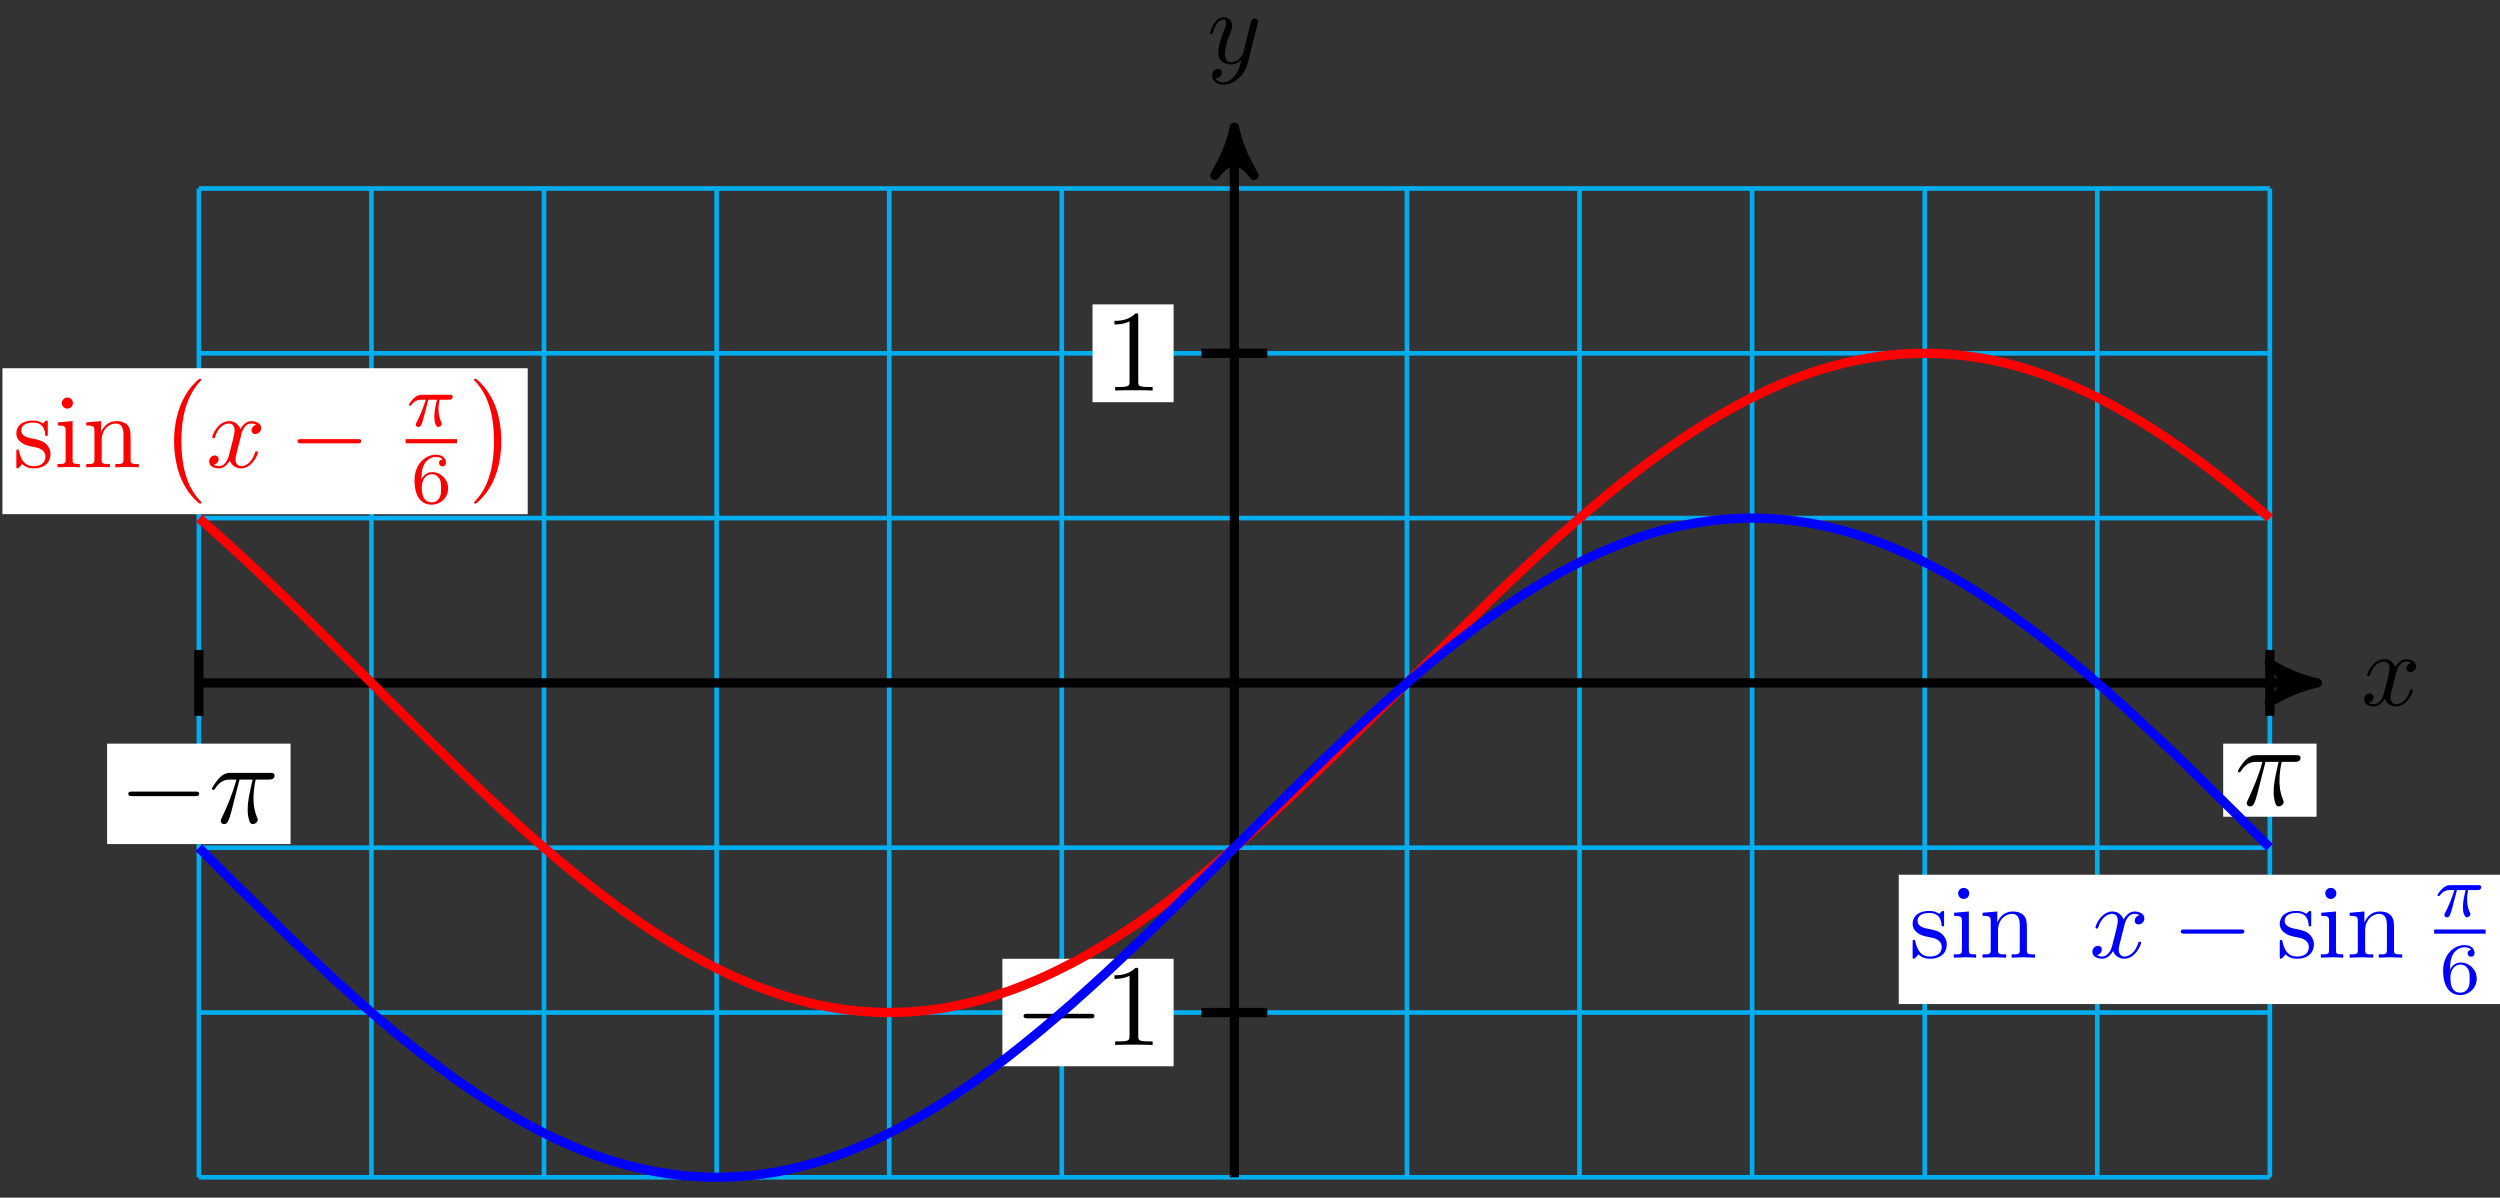 <?xml version="1.0" encoding="UTF-8"?>
<svg xmlns="http://www.w3.org/2000/svg" xmlns:xlink="http://www.w3.org/1999/xlink" width="215pt" height="103pt" viewBox="0 0 215 103" version="1.1">
<rect x="0" y="0" width="215" height="103" fill="#333333" stroke="none"/>
<defs>
<g>
<symbol overflow="visible" id="glyph0-0">
<path style="stroke:none;" d=""/>
</symbol>
<symbol overflow="visible" id="glyph0-1">
<path style="stroke:none;" d="M 3 -2.703 C 3.047 -2.938 3.25 -3.766 3.891 -3.766 C 3.922 -3.766 4.141 -3.766 4.328 -3.656 C 4.078 -3.609 3.906 -3.375 3.906 -3.172 C 3.906 -3.016 4 -2.859 4.25 -2.859 C 4.438 -2.859 4.734 -3.016 4.734 -3.375 C 4.734 -3.844 4.203 -3.969 3.891 -3.969 C 3.375 -3.969 3.062 -3.484 2.953 -3.281 C 2.719 -3.875 2.25 -3.969 1.984 -3.969 C 1.047 -3.969 0.531 -2.812 0.531 -2.578 C 0.531 -2.5 0.625 -2.5 0.641 -2.5 C 0.719 -2.5 0.75 -2.516 0.766 -2.594 C 1.062 -3.547 1.656 -3.766 1.969 -3.766 C 2.141 -3.766 2.453 -3.688 2.453 -3.172 C 2.453 -2.891 2.297 -2.281 1.969 -1.031 C 1.828 -0.469 1.5 -0.094 1.109 -0.094 C 1.062 -0.094 0.859 -0.094 0.656 -0.219 C 0.891 -0.266 1.078 -0.453 1.078 -0.703 C 1.078 -0.938 0.891 -1.016 0.75 -1.016 C 0.484 -1.016 0.266 -0.781 0.266 -0.5 C 0.266 -0.078 0.703 0.094 1.109 0.094 C 1.688 0.094 2.016 -0.531 2.047 -0.578 C 2.156 -0.25 2.469 0.094 3.016 0.094 C 3.938 0.094 4.453 -1.062 4.453 -1.281 C 4.453 -1.375 4.375 -1.375 4.344 -1.375 C 4.266 -1.375 4.25 -1.344 4.219 -1.281 C 3.922 -0.312 3.312 -0.094 3.031 -0.094 C 2.688 -0.094 2.531 -0.391 2.531 -0.688 C 2.531 -0.891 2.594 -1.078 2.688 -1.484 Z M 3 -2.703 "/>
</symbol>
<symbol overflow="visible" id="glyph0-2">
<path style="stroke:none;" d="M 4.359 -3.422 C 4.391 -3.547 4.391 -3.562 4.391 -3.625 C 4.391 -3.781 4.266 -3.859 4.141 -3.859 C 4.047 -3.859 3.906 -3.812 3.828 -3.672 C 3.797 -3.625 3.734 -3.359 3.688 -3.188 C 3.625 -2.953 3.562 -2.719 3.516 -2.469 L 3.109 -0.859 C 3.078 -0.719 2.688 -0.094 2.094 -0.094 C 1.641 -0.094 1.547 -0.5 1.547 -0.828 C 1.547 -1.234 1.688 -1.797 2 -2.578 C 2.141 -2.953 2.172 -3.047 2.172 -3.234 C 2.172 -3.625 1.891 -3.969 1.438 -3.969 C 0.594 -3.969 0.266 -2.656 0.266 -2.578 C 0.266 -2.5 0.344 -2.5 0.375 -2.5 C 0.453 -2.5 0.469 -2.516 0.516 -2.656 C 0.75 -3.5 1.109 -3.766 1.422 -3.766 C 1.484 -3.766 1.641 -3.766 1.641 -3.484 C 1.641 -3.25 1.547 -3.016 1.484 -2.859 C 1.125 -1.906 0.969 -1.391 0.969 -0.969 C 0.969 -0.172 1.531 0.094 2.062 0.094 C 2.406 0.094 2.719 -0.047 2.969 -0.312 C 2.859 0.156 2.75 0.594 2.391 1.078 C 2.156 1.375 1.812 1.641 1.406 1.641 C 1.281 1.641 0.875 1.609 0.719 1.266 C 0.859 1.266 0.984 1.266 1.109 1.156 C 1.188 1.078 1.281 0.953 1.281 0.797 C 1.281 0.516 1.047 0.469 0.953 0.469 C 0.75 0.469 0.453 0.625 0.453 1.062 C 0.453 1.5 0.844 1.844 1.406 1.844 C 2.328 1.844 3.25 1.016 3.5 0.016 Z M 4.359 -3.422 "/>
</symbol>
<symbol overflow="visible" id="glyph1-0">
<path style="stroke:none;" d=""/>
</symbol>
<symbol overflow="visible" id="glyph1-1">
<path style="stroke:none;" d="M 6.562 -2.297 C 6.734 -2.297 6.922 -2.297 6.922 -2.5 C 6.922 -2.688 6.734 -2.688 6.562 -2.688 L 1.172 -2.688 C 1 -2.688 0.828 -2.688 0.828 -2.5 C 0.828 -2.297 1 -2.297 1.172 -2.297 Z M 6.562 -2.297 "/>
</symbol>
<symbol overflow="visible" id="glyph2-0">
<path style="stroke:none;" d=""/>
</symbol>
<symbol overflow="visible" id="glyph2-1">
<path style="stroke:none;" d="M 2.641 -3.719 L 3.766 -3.719 C 3.438 -2.25 3.344 -1.812 3.344 -1.141 C 3.344 -1 3.344 -0.734 3.422 -0.391 C 3.531 0.047 3.641 0.109 3.781 0.109 C 3.984 0.109 4.203 -0.062 4.203 -0.266 C 4.203 -0.328 4.203 -0.344 4.141 -0.484 C 3.844 -1.203 3.844 -1.859 3.844 -2.141 C 3.844 -2.656 3.922 -3.203 4.031 -3.719 L 5.156 -3.719 C 5.297 -3.719 5.656 -3.719 5.656 -4.062 C 5.656 -4.297 5.438 -4.297 5.25 -4.297 L 1.906 -4.297 C 1.688 -4.297 1.312 -4.297 0.875 -3.828 C 0.531 -3.438 0.266 -2.984 0.266 -2.938 C 0.266 -2.922 0.266 -2.828 0.391 -2.828 C 0.469 -2.828 0.484 -2.875 0.547 -2.953 C 1.031 -3.719 1.609 -3.719 1.812 -3.719 L 2.375 -3.719 C 2.062 -2.516 1.531 -1.312 1.109 -0.406 C 1.031 -0.25 1.031 -0.234 1.031 -0.156 C 1.031 0.031 1.188 0.109 1.312 0.109 C 1.609 0.109 1.688 -0.172 1.812 -0.531 C 1.953 -1 1.953 -1.016 2.078 -1.516 Z M 2.641 -3.719 "/>
</symbol>
<symbol overflow="visible" id="glyph3-0">
<path style="stroke:none;" d=""/>
</symbol>
<symbol overflow="visible" id="glyph3-1">
<path style="stroke:none;" d="M 2.938 -6.375 C 2.938 -6.625 2.938 -6.641 2.703 -6.641 C 2.078 -6 1.203 -6 0.891 -6 L 0.891 -5.688 C 1.094 -5.688 1.672 -5.688 2.188 -5.953 L 2.188 -0.781 C 2.188 -0.422 2.156 -0.312 1.266 -0.312 L 0.953 -0.312 L 0.953 0 C 1.297 -0.031 2.156 -0.031 2.562 -0.031 C 2.953 -0.031 3.828 -0.031 4.172 0 L 4.172 -0.312 L 3.859 -0.312 C 2.953 -0.312 2.938 -0.422 2.938 -0.781 Z M 2.938 -6.375 "/>
</symbol>
<symbol overflow="visible" id="glyph4-0">
<path style="stroke:none;" d=""/>
</symbol>
<symbol overflow="visible" id="glyph4-1">
<path style="stroke:none;" d="M 1.859 -1.734 C 2.062 -1.703 2.797 -1.562 2.797 -0.922 C 2.797 -0.453 2.484 -0.094 1.781 -0.094 C 1.031 -0.094 0.703 -0.609 0.531 -1.375 C 0.516 -1.484 0.5 -1.531 0.406 -1.531 C 0.297 -1.531 0.297 -1.469 0.297 -1.297 L 0.297 -0.109 C 0.297 0.031 0.297 0.094 0.391 0.094 C 0.438 0.094 0.453 0.094 0.625 -0.078 C 0.641 -0.094 0.641 -0.109 0.797 -0.281 C 1.188 0.094 1.594 0.094 1.781 0.094 C 2.812 0.094 3.234 -0.5 3.234 -1.141 C 3.234 -1.625 2.953 -1.891 2.859 -2 C 2.562 -2.281 2.203 -2.359 1.828 -2.438 C 1.328 -2.531 0.719 -2.641 0.719 -3.172 C 0.719 -3.484 0.953 -3.844 1.734 -3.844 C 2.719 -3.844 2.766 -3.047 2.781 -2.766 C 2.797 -2.688 2.875 -2.688 2.891 -2.688 C 3 -2.688 3 -2.719 3 -2.891 L 3 -3.797 C 3 -3.953 3 -4.016 2.906 -4.016 C 2.859 -4.016 2.844 -4.016 2.719 -3.906 C 2.703 -3.875 2.609 -3.797 2.578 -3.766 C 2.234 -4.016 1.859 -4.016 1.734 -4.016 C 0.641 -4.016 0.297 -3.422 0.297 -2.922 C 0.297 -2.594 0.438 -2.344 0.688 -2.156 C 0.969 -1.922 1.219 -1.859 1.859 -1.734 Z M 1.859 -1.734 "/>
</symbol>
<symbol overflow="visible" id="glyph4-2">
<path style="stroke:none;" d="M 1.594 -3.969 L 0.328 -3.859 L 0.328 -3.594 C 0.922 -3.594 1 -3.531 1 -3.094 L 1 -0.688 C 1 -0.281 0.891 -0.281 0.297 -0.281 L 0.297 0 C 0.578 -0.016 1.062 -0.031 1.281 -0.031 C 1.594 -0.031 1.906 -0.016 2.219 0 L 2.219 -0.281 C 1.625 -0.281 1.594 -0.328 1.594 -0.672 Z M 1.625 -5.531 C 1.625 -5.812 1.406 -6 1.141 -6 C 0.875 -6 0.672 -5.766 0.672 -5.531 C 0.672 -5.281 0.875 -5.047 1.141 -5.047 C 1.406 -5.047 1.625 -5.234 1.625 -5.531 Z M 1.625 -5.531 "/>
</symbol>
<symbol overflow="visible" id="glyph4-3">
<path style="stroke:none;" d="M 0.984 -3.078 L 0.984 -0.688 C 0.984 -0.281 0.891 -0.281 0.281 -0.281 L 0.281 0 C 0.594 -0.016 1.062 -0.031 1.297 -0.031 C 1.531 -0.031 2 -0.016 2.312 0 L 2.312 -0.281 C 1.703 -0.281 1.609 -0.281 1.609 -0.688 L 1.609 -2.328 C 1.609 -3.266 2.25 -3.766 2.812 -3.766 C 3.375 -3.766 3.484 -3.281 3.484 -2.766 L 3.484 -0.688 C 3.484 -0.281 3.375 -0.281 2.781 -0.281 L 2.781 0 C 3.094 -0.016 3.547 -0.031 3.797 -0.031 C 4.031 -0.031 4.5 -0.016 4.797 0 L 4.797 -0.281 C 4.328 -0.281 4.109 -0.281 4.094 -0.547 L 4.094 -2.266 C 4.094 -3.031 4.094 -3.312 3.828 -3.625 C 3.688 -3.781 3.406 -3.969 2.875 -3.969 C 2.219 -3.969 1.797 -3.578 1.547 -3.016 L 1.547 -3.969 L 0.281 -3.859 L 0.281 -3.594 C 0.922 -3.594 0.984 -3.531 0.984 -3.078 Z M 0.984 -3.078 "/>
</symbol>
<symbol overflow="visible" id="glyph5-0">
<path style="stroke:none;" d=""/>
</symbol>
<symbol overflow="visible" id="glyph5-1">
<path style="stroke:none;" d="M 3.703 10.312 C 3.703 10.266 3.688 10.25 3.672 10.219 C 3.25 9.781 2.641 9.062 2.266 7.594 C 2.062 6.781 1.984 5.859 1.984 5.016 C 1.984 2.656 2.547 1.016 3.625 -0.156 C 3.703 -0.234 3.703 -0.25 3.703 -0.266 C 3.703 -0.359 3.625 -0.359 3.594 -0.359 C 3.469 -0.359 2.984 0.172 2.859 0.312 C 1.953 1.406 1.359 3.016 1.359 5.016 C 1.359 6.281 1.594 8.094 2.766 9.609 C 2.859 9.719 3.438 10.391 3.594 10.391 C 3.625 10.391 3.703 10.391 3.703 10.312 Z M 3.703 10.312 "/>
</symbol>
<symbol overflow="visible" id="glyph5-2">
<path style="stroke:none;" d="M 2.734 5.016 C 2.734 3.75 2.516 1.953 1.344 0.438 C 1.25 0.328 0.656 -0.359 0.5 -0.359 C 0.453 -0.359 0.391 -0.344 0.391 -0.266 C 0.391 -0.234 0.406 -0.203 0.453 -0.172 C 0.875 0.281 1.469 1.016 1.828 2.438 C 2.031 3.25 2.109 4.172 2.109 5.016 C 2.109 5.922 2.031 6.828 1.797 7.719 C 1.469 8.969 0.938 9.688 0.469 10.188 C 0.391 10.266 0.391 10.281 0.391 10.312 C 0.391 10.375 0.453 10.391 0.5 10.391 C 0.641 10.391 1.125 9.844 1.234 9.719 C 2.156 8.641 2.734 7.016 2.734 5.016 Z M 2.734 5.016 "/>
</symbol>
<symbol overflow="visible" id="glyph6-0">
<path style="stroke:none;" d=""/>
</symbol>
<symbol overflow="visible" id="glyph6-1">
<path style="stroke:none;" d="M 5.906 -2.062 C 6.062 -2.062 6.219 -2.062 6.219 -2.25 C 6.219 -2.422 6.062 -2.422 5.906 -2.422 L 1.062 -2.422 C 0.906 -2.422 0.75 -2.422 0.75 -2.25 C 0.75 -2.062 0.906 -2.062 1.062 -2.062 Z M 5.906 -2.062 "/>
</symbol>
<symbol overflow="visible" id="glyph7-0">
<path style="stroke:none;" d=""/>
</symbol>
<symbol overflow="visible" id="glyph7-1">
<path style="stroke:none;" d="M 1.953 -2.281 L 2.703 -2.281 C 2.609 -1.906 2.469 -1.328 2.469 -0.828 C 2.469 -0.578 2.5 -0.422 2.531 -0.281 C 2.641 0.031 2.719 0.062 2.812 0.062 C 2.969 0.062 3.109 -0.062 3.109 -0.219 C 3.109 -0.266 3.109 -0.297 3.062 -0.359 C 2.953 -0.594 2.828 -0.953 2.828 -1.469 C 2.828 -1.578 2.828 -1.828 2.922 -2.281 L 3.703 -2.281 C 3.812 -2.281 3.875 -2.281 3.938 -2.328 C 4.031 -2.391 4.047 -2.5 4.047 -2.531 C 4.047 -2.703 3.875 -2.703 3.781 -2.703 L 1.406 -2.703 C 1.156 -2.703 0.969 -2.656 0.688 -2.391 C 0.531 -2.25 0.281 -1.906 0.281 -1.844 C 0.281 -1.766 0.359 -1.766 0.391 -1.766 C 0.453 -1.766 0.469 -1.781 0.5 -1.844 C 0.828 -2.281 1.219 -2.281 1.344 -2.281 L 1.734 -2.281 C 1.531 -1.594 1.203 -0.844 1.016 -0.469 C 0.969 -0.391 0.906 -0.25 0.891 -0.234 C 0.891 -0.203 0.875 -0.188 0.875 -0.141 C 0.875 -0.031 0.953 0.062 1.094 0.062 C 1.344 0.062 1.406 -0.219 1.562 -0.781 Z M 1.953 -2.281 "/>
</symbol>
<symbol overflow="visible" id="glyph8-0">
<path style="stroke:none;" d=""/>
</symbol>
<symbol overflow="visible" id="glyph8-1">
<path style="stroke:none;" d="M 0.938 -2.047 C 0.938 -2.562 0.984 -3.031 1.219 -3.422 C 1.438 -3.75 1.781 -3.984 2.172 -3.984 C 2.375 -3.984 2.625 -3.938 2.75 -3.766 C 2.594 -3.75 2.453 -3.656 2.453 -3.469 C 2.453 -3.312 2.562 -3.172 2.75 -3.172 C 2.938 -3.172 3.047 -3.297 3.047 -3.484 C 3.047 -3.844 2.781 -4.172 2.172 -4.172 C 1.266 -4.172 0.344 -3.344 0.344 -1.984 C 0.344 -0.359 1.109 0.125 1.797 0.125 C 2.562 0.125 3.234 -0.453 3.234 -1.281 C 3.234 -2.078 2.594 -2.672 1.859 -2.672 C 1.359 -2.672 1.078 -2.344 0.938 -2.047 Z M 1.797 -0.078 C 1.484 -0.078 1.234 -0.25 1.109 -0.531 C 1.016 -0.719 0.969 -1.031 0.969 -1.406 C 0.969 -2.016 1.328 -2.5 1.828 -2.5 C 2.109 -2.5 2.312 -2.375 2.469 -2.141 C 2.625 -1.906 2.625 -1.641 2.625 -1.281 C 2.625 -0.922 2.625 -0.656 2.453 -0.422 C 2.312 -0.188 2.109 -0.078 1.797 -0.078 Z M 1.797 -0.078 "/>
</symbol>
</g>
</defs>
<g id="surface1">
<path style="fill:none;stroke-width:0.399;stroke-linecap:butt;stroke-linejoin:miter;stroke:rgb(0%,67.839%,93.729%);stroke-opacity:1;stroke-miterlimit:10;" d="M -89.053 -42.519 L 89.052 -42.519 M -89.053 -28.348 L 89.052 -28.348 M -89.053 -14.173 L 89.052 -14.173 M -89.053 -0.001 L 89.052 -0.001 M -89.053 14.174 L 89.052 14.174 M -89.053 28.346 L 89.052 28.346 M -89.053 42.521 L 89.052 42.521 M -89.053 -42.519 L -89.053 42.521 M -74.21 -42.519 L -74.21 42.521 M -59.37 -42.519 L -59.37 42.521 M -44.526 -42.519 L -44.526 42.521 M -29.682 -42.519 L -29.682 42.521 M -14.842 -42.519 L -14.842 42.521 M 0.001 -42.519 L 0.001 42.521 M 14.841 -42.519 L 14.841 42.521 M 29.685 -42.519 L 29.685 42.521 M 44.525 -42.519 L 44.525 42.521 M 59.368 -42.519 L 59.368 42.521 M 74.212 -42.519 L 74.212 42.521 M 89.052 -42.519 L 89.052 42.521 " transform="matrix(1,0,0,-1,106.155,58.729)"/>
<path style="fill:none;stroke-width:0.797;stroke-linecap:butt;stroke-linejoin:miter;stroke:rgb(0%,0%,0%);stroke-opacity:1;stroke-miterlimit:10;" d="M -89.053 -0.001 L 92.111 -0.001 " transform="matrix(1,0,0,-1,106.155,58.729)"/>
<path style="fill-rule:nonzero;fill:rgb(0%,0%,0%);fill-opacity:1;stroke-width:0.797;stroke-linecap:butt;stroke-linejoin:round;stroke:rgb(0%,0%,0%);stroke-opacity:1;stroke-miterlimit:10;" d="M 1.036 -0.001 C -0.257 0.261 -1.554 0.776 -3.109 1.682 C -1.554 0.518 -1.554 -0.517 -3.109 -1.685 C -1.554 -0.778 -0.257 -0.259 1.036 -0.001 Z M 1.036 -0.001 " transform="matrix(1,0,0,-1,198.265,58.729)"/>
<g style="fill:rgb(0%,0%,0%);fill-opacity:1;">
  <use xlink:href="#glyph0-1" x="203.047" y="60.659"/>
</g>
<path style="fill:none;stroke-width:0.797;stroke-linecap:butt;stroke-linejoin:miter;stroke:rgb(0%,0%,0%);stroke-opacity:1;stroke-miterlimit:10;" d="M 0.001 -42.519 L 0.001 46.755 " transform="matrix(1,0,0,-1,106.155,58.729)"/>
<path style="fill-rule:nonzero;fill:rgb(0%,0%,0%);fill-opacity:1;stroke-width:0.797;stroke-linecap:butt;stroke-linejoin:round;stroke:rgb(0%,0%,0%);stroke-opacity:1;stroke-miterlimit:10;" d="M 1.036 -0.001 C -0.257 0.26 -1.554 0.776 -3.109 1.682 C -1.554 0.518 -1.554 -0.517 -3.109 -1.685 C -1.554 -0.779 -0.257 -0.259 1.036 -0.001 Z M 1.036 -0.001 " transform="matrix(0,-1,-1,0,106.155,11.973)"/>
<g style="fill:rgb(0%,0%,0%);fill-opacity:1;">
  <use xlink:href="#glyph0-2" x="103.796" y="5.448"/>
</g>
<path style="fill:none;stroke-width:0.797;stroke-linecap:butt;stroke-linejoin:miter;stroke:rgb(0%,0%,0%);stroke-opacity:1;stroke-miterlimit:10;" d="M -89.053 2.835 L -89.053 -2.833 " transform="matrix(1,0,0,-1,106.155,58.729)"/>
<path style=" stroke:none;fill-rule:nonzero;fill:rgb(100%,100%,100%);fill-opacity:1;" d="M 9.211 72.59 L 24.988 72.59 L 24.988 63.953 L 9.211 63.953 Z M 9.211 72.59 "/>
<g style="fill:rgb(0%,0%,0%);fill-opacity:1;">
  <use xlink:href="#glyph1-1" x="10.208" y="70.763"/>
</g>
<g style="fill:rgb(0%,0%,0%);fill-opacity:1;">
  <use xlink:href="#glyph2-1" x="17.957" y="70.763"/>
</g>
<path style="fill:none;stroke-width:0.797;stroke-linecap:butt;stroke-linejoin:miter;stroke:rgb(0%,0%,0%);stroke-opacity:1;stroke-miterlimit:10;" d="M 89.052 2.835 L 89.052 -2.833 " transform="matrix(1,0,0,-1,106.155,58.729)"/>
<path style=" stroke:none;fill-rule:nonzero;fill:rgb(100%,100%,100%);fill-opacity:1;" d="M 191.195 70.238 L 199.223 70.238 L 199.223 63.953 L 191.195 63.953 Z M 191.195 70.238 "/>
<g style="fill:rgb(0%,0%,0%);fill-opacity:1;">
  <use xlink:href="#glyph2-1" x="192.191" y="69.241"/>
</g>
<path style="fill:none;stroke-width:0.797;stroke-linecap:butt;stroke-linejoin:miter;stroke:rgb(0%,0%,0%);stroke-opacity:1;stroke-miterlimit:10;" d="M 2.833 -28.348 L -2.835 -28.348 " transform="matrix(1,0,0,-1,106.155,58.729)"/>
<path style=" stroke:none;fill-rule:nonzero;fill:rgb(100%,100%,100%);fill-opacity:1;" d="M 86.207 91.699 L 100.93 91.699 L 100.93 82.457 L 86.207 82.457 Z M 86.207 91.699 "/>
<g style="fill:rgb(0%,0%,0%);fill-opacity:1;">
  <use xlink:href="#glyph1-1" x="87.203" y="89.872"/>
</g>
<g style="fill:rgb(0%,0%,0%);fill-opacity:1;">
  <use xlink:href="#glyph3-1" x="94.952" y="89.872"/>
</g>
<path style="fill:none;stroke-width:0.797;stroke-linecap:butt;stroke-linejoin:miter;stroke:rgb(0%,0%,0%);stroke-opacity:1;stroke-miterlimit:10;" d="M 2.833 28.346 L -2.835 28.346 " transform="matrix(1,0,0,-1,106.155,58.729)"/>
<path style=" stroke:none;fill-rule:nonzero;fill:rgb(100%,100%,100%);fill-opacity:1;" d="M 93.957 34.59 L 100.93 34.59 L 100.93 26.176 L 93.957 26.176 Z M 93.957 34.59 "/>
<g style="fill:rgb(0%,0%,0%);fill-opacity:1;">
  <use xlink:href="#glyph3-1" x="94.952" y="33.592"/>
</g>
<path style="fill:none;stroke-width:0.797;stroke-linecap:butt;stroke-linejoin:miter;stroke:rgb(100%,0%,0%);stroke-opacity:1;stroke-miterlimit:10;" d="M 89.052 14.174 C 89.052 14.174 87.044 15.885 86.271 16.51 C 85.501 17.135 84.263 18.108 83.49 18.69 C 82.716 19.268 81.478 20.162 80.708 20.69 C 79.935 21.213 78.697 22.018 77.923 22.487 C 77.154 22.955 75.915 23.662 75.142 24.068 C 74.368 24.479 73.13 25.08 72.361 25.42 C 71.587 25.764 70.349 26.256 69.575 26.529 C 68.806 26.799 67.568 27.182 66.794 27.381 C 66.021 27.58 64.782 27.842 64.013 27.967 C 63.24 28.092 62.001 28.232 61.228 28.283 C 60.458 28.334 59.22 28.357 58.447 28.33 C 57.673 28.307 56.435 28.205 55.665 28.104 C 54.892 28.002 53.654 27.783 52.88 27.607 C 52.111 27.432 50.872 27.092 50.099 26.842 C 49.325 26.596 48.087 26.139 47.318 25.822 C 46.544 25.502 45.306 24.936 44.532 24.553 C 43.763 24.166 42.525 23.494 41.751 23.045 C 40.978 22.596 39.74 21.822 38.97 21.315 C 38.197 20.807 36.958 19.944 36.185 19.381 C 35.415 18.819 34.177 17.873 33.404 17.264 C 32.63 16.651 31.392 15.631 30.622 14.975 C 29.849 14.323 28.611 13.237 27.837 12.545 C 27.068 11.854 25.829 10.713 25.056 9.995 C 24.282 9.272 23.044 8.092 22.275 7.346 C 21.501 6.6 20.263 5.389 19.49 4.628 C 18.72 3.866 17.482 2.636 16.708 1.866 C 15.935 1.097 14.697 -0.146 13.927 -0.915 C 13.154 -1.685 11.915 -2.923 11.142 -3.688 C 10.372 -4.45 9.134 -5.673 8.361 -6.423 C 7.587 -7.177 6.349 -8.368 5.579 -9.098 C 4.806 -9.829 3.568 -10.985 2.794 -11.688 C 2.025 -12.387 0.786 -13.493 0.013 -14.161 C -0.76 -14.829 -1.999 -15.872 -2.768 -16.501 C -3.542 -17.126 -4.78 -18.098 -5.553 -18.676 C -6.323 -19.258 -7.561 -20.153 -8.335 -20.68 C -9.108 -21.207 -10.346 -22.008 -11.116 -22.477 C -11.889 -22.95 -13.128 -23.657 -13.901 -24.063 C -14.671 -24.469 -15.909 -25.075 -16.682 -25.414 C -17.452 -25.758 -18.69 -26.25 -19.464 -26.524 C -20.237 -26.793 -21.475 -27.176 -22.245 -27.375 C -23.018 -27.574 -24.257 -27.836 -25.03 -27.965 C -25.8 -28.09 -27.038 -28.235 -27.811 -28.285 C -28.585 -28.336 -29.823 -28.356 -30.593 -28.332 C -31.366 -28.305 -32.604 -28.207 -33.378 -28.106 C -34.147 -28.004 -35.385 -27.785 -36.159 -27.61 C -36.932 -27.434 -38.171 -27.094 -38.94 -26.848 C -39.714 -26.602 -40.952 -26.145 -41.725 -25.828 C -42.495 -25.508 -43.733 -24.946 -44.507 -24.559 C -45.28 -24.172 -46.518 -23.5 -47.288 -23.051 C -48.061 -22.602 -49.3 -21.832 -50.073 -21.325 C -50.843 -20.817 -52.081 -19.954 -52.854 -19.391 C -53.628 -18.829 -54.866 -17.883 -55.635 -17.274 C -56.409 -16.661 -57.647 -15.641 -58.421 -14.989 C -59.19 -14.333 -60.428 -13.247 -61.202 -12.559 C -61.975 -11.868 -63.214 -10.727 -63.983 -10.005 C -64.757 -9.286 -65.995 -8.102 -66.768 -7.36 C -67.538 -6.614 -68.776 -5.399 -69.55 -4.642 C -70.323 -3.88 -71.561 -2.646 -72.331 -1.88 C -73.104 -1.11 -74.343 0.132 -75.116 0.901 C -75.885 1.671 -77.124 2.909 -77.897 3.675 C -78.671 4.44 -79.909 5.659 -80.678 6.413 C -81.452 7.163 -82.69 8.354 -83.464 9.085 C -84.233 9.815 -85.471 10.971 -86.245 11.674 C -87.018 12.377 -89.026 14.151 -89.026 14.151 " transform="matrix(1,0,0,-1,106.155,58.729)"/>
<path style=" stroke:none;fill-rule:nonzero;fill:rgb(100%,100%,100%);fill-opacity:1;" d="M 45.383 31.668 L 0.211 31.668 L 0.211 44.219 L 45.383 44.219 Z M 45.383 31.668 "/>
<g style="fill:rgb(100%,0%,0%);fill-opacity:1;">
  <use xlink:href="#glyph4-1" x="1.109" y="40.186"/>
  <use xlink:href="#glyph4-2" x="4.646" y="40.186"/>
  <use xlink:href="#glyph4-3" x="7.137" y="40.186"/>
</g>
<g style="fill:rgb(100%,0%,0%);fill-opacity:1;">
  <use xlink:href="#glyph5-1" x="13.613" y="32.923"/>
</g>
<g style="fill:rgb(100%,0%,0%);fill-opacity:1;">
  <use xlink:href="#glyph0-1" x="17.723" y="40.186"/>
</g>
<g style="fill:rgb(100%,0%,0%);fill-opacity:1;">
  <use xlink:href="#glyph6-1" x="24.84" y="40.186"/>
</g>
<g style="fill:rgb(100%,0%,0%);fill-opacity:1;">
  <use xlink:href="#glyph7-1" x="34.882" y="36.656"/>
</g>
<path style="fill:none;stroke-width:0.399;stroke-linecap:butt;stroke-linejoin:miter;stroke:rgb(100%,0%,0%);stroke-opacity:1;stroke-miterlimit:10;" d="M 229.681 -43.242 L 234.59 -43.242 " transform="matrix(0.9,0,0,-0.9,-171.83,-0.973)"/>
<g style="fill:rgb(100%,0%,0%);fill-opacity:1;">
  <use xlink:href="#glyph8-1" x="35.304" y="43.278"/>
</g>
<g style="fill:rgb(100%,0%,0%);fill-opacity:1;">
  <use xlink:href="#glyph5-2" x="40.376" y="32.923"/>
</g>
<path style="fill:none;stroke-width:0.797;stroke-linecap:butt;stroke-linejoin:miter;stroke:rgb(0%,0%,100%);stroke-opacity:1;stroke-miterlimit:10;" d="M -89.053 -14.173 C -89.053 -14.173 -87.042 -16.184 -86.272 -16.95 C -85.499 -17.719 -84.26 -18.946 -83.487 -19.704 C -82.718 -20.458 -81.479 -21.665 -80.706 -22.399 C -79.932 -23.137 -78.694 -24.305 -77.925 -25.02 C -77.151 -25.731 -75.913 -26.852 -75.143 -27.535 C -74.37 -28.215 -73.132 -29.278 -72.358 -29.918 C -71.589 -30.559 -70.35 -31.559 -69.577 -32.152 C -68.803 -32.75 -67.565 -33.668 -66.796 -34.215 C -66.022 -34.762 -64.784 -35.594 -64.01 -36.082 C -63.241 -36.57 -62.003 -37.312 -61.229 -37.738 C -60.456 -38.168 -59.218 -38.809 -58.448 -39.172 C -57.675 -39.535 -56.436 -40.062 -55.663 -40.359 C -54.893 -40.656 -53.655 -41.074 -52.882 -41.297 C -52.108 -41.523 -50.87 -41.824 -50.1 -41.972 C -49.327 -42.125 -48.089 -42.305 -47.315 -42.383 C -46.546 -42.457 -45.307 -42.519 -44.534 -42.519 C -43.76 -42.519 -42.522 -42.457 -41.753 -42.383 C -40.979 -42.308 -39.741 -42.125 -38.968 -41.976 C -38.198 -41.824 -36.96 -41.523 -36.186 -41.301 C -35.413 -41.078 -34.175 -40.66 -33.405 -40.363 C -32.632 -40.07 -31.393 -39.539 -30.62 -39.176 C -29.85 -38.812 -28.612 -38.176 -27.839 -37.746 C -27.065 -37.32 -25.827 -36.578 -25.057 -36.09 C -24.284 -35.602 -23.046 -34.77 -22.272 -34.223 C -21.503 -33.68 -20.264 -32.758 -19.491 -32.164 C -18.718 -31.567 -17.479 -30.57 -16.71 -29.93 C -15.936 -29.289 -14.698 -28.223 -13.925 -27.543 C -13.155 -26.864 -11.917 -25.743 -11.143 -25.032 C -10.37 -24.321 -9.132 -23.149 -8.362 -22.414 C -7.589 -21.676 -6.35 -20.473 -5.577 -19.715 C -4.807 -18.958 -3.569 -17.731 -2.796 -16.965 C -2.022 -16.196 -0.784 -14.958 -0.014 -14.188 C 0.759 -13.415 1.997 -12.177 2.771 -11.411 C 3.54 -10.641 4.779 -9.415 5.552 -8.657 C 6.325 -7.903 7.564 -6.696 8.333 -5.958 C 9.107 -5.22 10.345 -4.052 11.118 -3.341 C 11.888 -2.63 13.126 -1.505 13.9 -0.825 C 14.673 -0.146 15.911 0.921 16.681 1.561 C 17.454 2.202 18.693 3.198 19.466 3.796 C 20.236 4.393 21.474 5.311 22.247 5.858 C 23.021 6.405 24.259 7.237 25.029 7.725 C 25.802 8.217 27.04 8.956 27.81 9.385 C 28.583 9.815 29.822 10.452 30.595 10.815 C 31.365 11.182 32.603 11.713 33.376 12.006 C 34.15 12.303 35.388 12.721 36.157 12.948 C 36.931 13.17 38.169 13.471 38.943 13.623 C 39.712 13.776 40.95 13.959 41.724 14.034 C 42.497 14.112 43.736 14.174 44.505 14.174 C 45.279 14.174 46.517 14.112 47.29 14.038 C 48.06 13.963 49.298 13.78 50.072 13.631 C 50.845 13.483 52.083 13.182 52.853 12.959 C 53.626 12.733 54.865 12.315 55.638 12.022 C 56.407 11.729 57.646 11.198 58.419 10.835 C 59.193 10.471 60.431 9.835 61.2 9.409 C 61.974 8.979 63.212 8.241 63.986 7.753 C 64.755 7.264 65.993 6.432 66.767 5.885 C 67.54 5.342 68.779 4.421 69.548 3.827 C 70.322 3.233 71.56 2.237 72.333 1.597 C 73.103 0.956 74.341 -0.11 75.115 -0.79 C 75.888 -1.47 77.126 -2.591 77.896 -3.302 C 78.669 -4.017 79.907 -5.185 80.681 -5.919 C 81.45 -6.657 82.689 -7.864 83.462 -8.618 C 84.236 -9.376 85.474 -10.602 86.243 -11.368 C 87.017 -12.137 89.029 -14.145 89.029 -14.145 " transform="matrix(1,0,0,-1,106.155,58.729)"/>
<path style=" stroke:none;fill-rule:nonzero;fill:rgb(100%,100%,100%);fill-opacity:1;" d="M 215.73 75.227 L 163.293 75.227 L 163.293 86.348 L 215.73 86.348 Z M 215.73 75.227 "/>
<g style="fill:rgb(0%,0%,100%);fill-opacity:1;">
  <use xlink:href="#glyph4-1" x="164.19" y="82.357"/>
  <use xlink:href="#glyph4-2" x="167.727" y="82.357"/>
  <use xlink:href="#glyph4-3" x="170.218" y="82.357"/>
</g>
<g style="fill:rgb(0%,0%,100%);fill-opacity:1;">
  <use xlink:href="#glyph0-1" x="179.679" y="82.357"/>
</g>
<g style="fill:rgb(0%,0%,100%);fill-opacity:1;">
  <use xlink:href="#glyph6-1" x="186.797" y="82.357"/>
</g>
<g style="fill:rgb(0%,0%,100%);fill-opacity:1;">
  <use xlink:href="#glyph4-1" x="195.763" y="82.357"/>
  <use xlink:href="#glyph4-2" x="199.3" y="82.357"/>
  <use xlink:href="#glyph4-3" x="201.791" y="82.357"/>
</g>
<g style="fill:rgb(0%,0%,100%);fill-opacity:1;">
  <use xlink:href="#glyph7-1" x="209.342" y="78.827"/>
</g>
<path style="fill:none;stroke-width:0.399;stroke-linecap:butt;stroke-linejoin:miter;stroke:rgb(0%,0%,100%);stroke-opacity:1;stroke-miterlimit:10;" d="M 242.321 -43.242 L 247.234 -43.242 " transform="matrix(0.9,0,0,-0.9,-8.749,41.198)"/>
<g style="fill:rgb(0%,0%,100%);fill-opacity:1;">
  <use xlink:href="#glyph8-1" x="209.764" y="85.449"/>
</g>
</g>
</svg>
